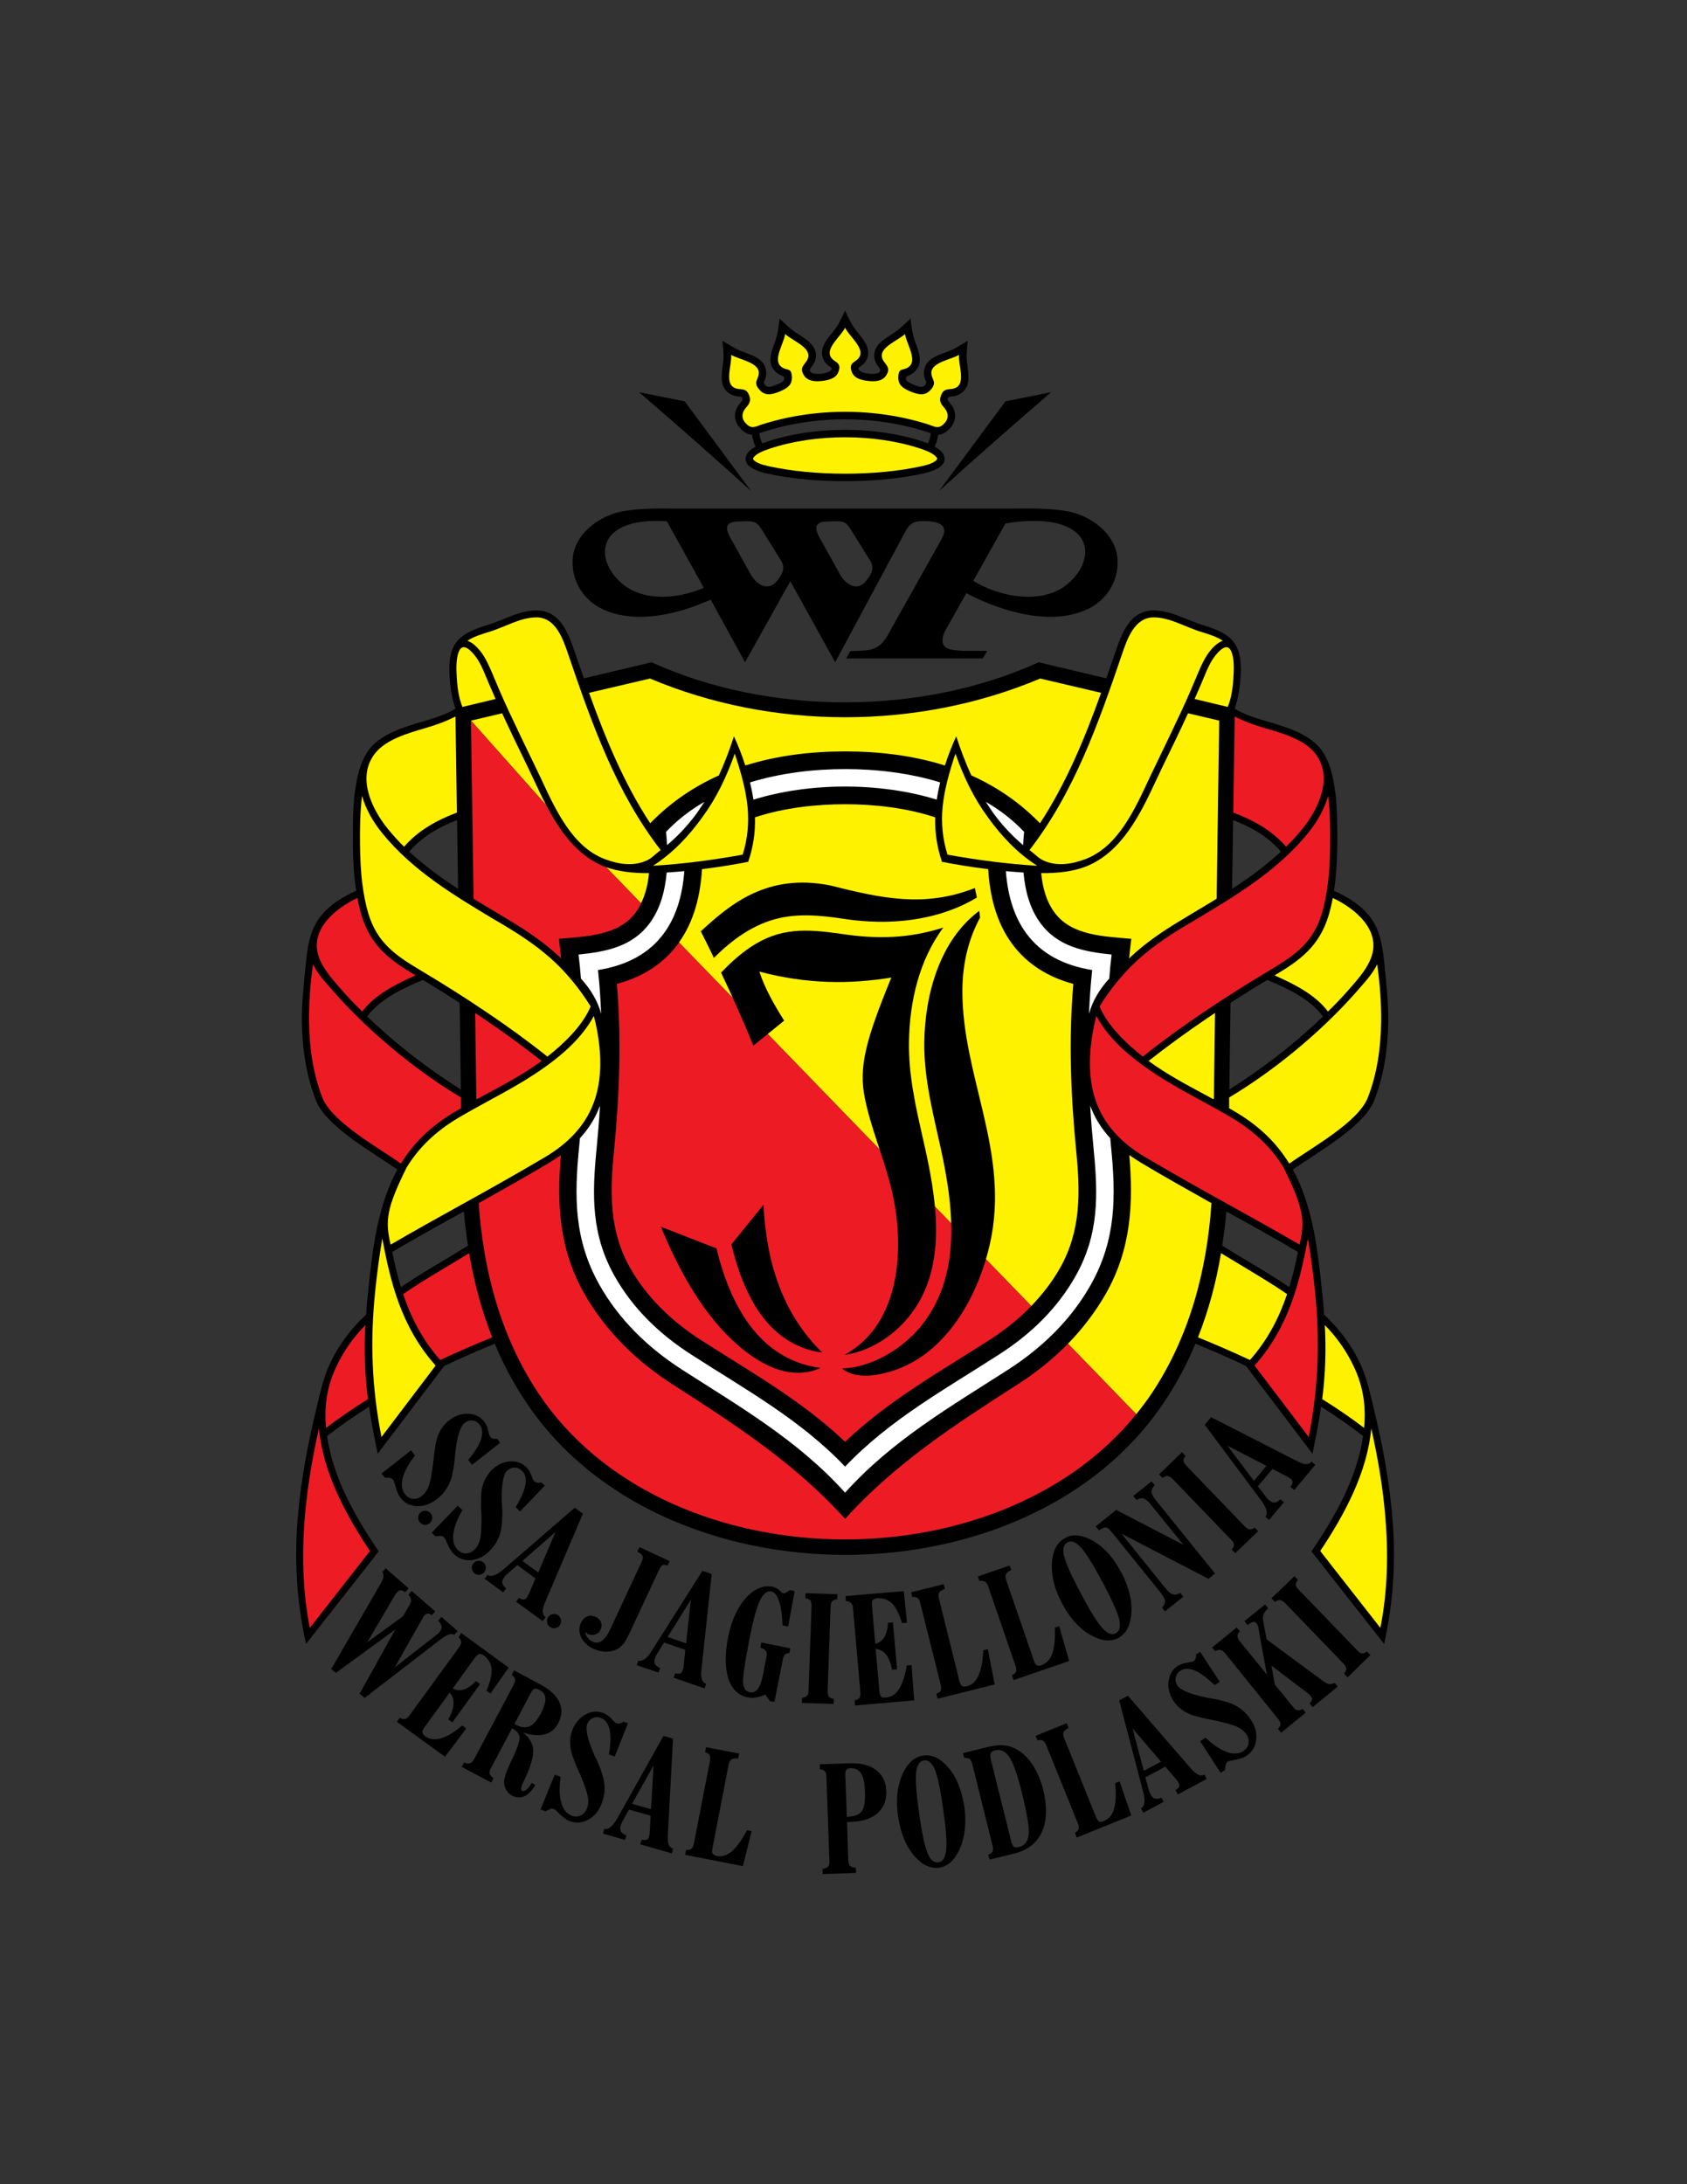 <?xml version="1.0" encoding="iso-8859-1"?>
<!-- Generator: Adobe Illustrator 24.0.1, SVG Export Plug-In . SVG Version: 6.00 Build 0)  -->
<svg version="1.1" id="Layer_1" xmlns="http://www.w3.org/2000/svg" xmlns:xlink="http://www.w3.org/1999/xlink" x="0px" y="0px"
	 viewBox="0 0 612 792" style="enable-background:new 0 0 612 792;" xml:space="preserve">
<rect x="0" y="0" width="612" height="792" fill="#333333" stroke="none"/>
<path d="M376.776,240.136l24.552,5.832c1.08-3.096,2.16-6.264,3.24-9.288c2.304-6.768,5.184-15.337,13.968-15.337
	c6.408,0,12.096,3.672,18.144,5.4c11.016,3.312,13.968,7.416,13.392,18.432c-0.216,3.888-0.864,8.064-2.16,11.736l0,0v0.072
	c3.672,2.16,7.488,3.384,11.52,4.536c7.056,2.088,14.976,4.392,19.512,9.864c3.816,4.68,5.328,12.528,5.904,20.16
	c0.36,5.472,0.288,10.872,0.288,15.048l0,0l0,0l0,0c-0.072,5.472-0.36,11.016-1.224,16.416c5.112,2.232,9.504,5.112,12.672,8.928
	c4.536,5.544,5.112,12.384,5.76,18.936c0.648,6.408,1.368,13.032,1.296,19.656c-0.144,9.72-1.584,19.368-5.04,28.368
	c-3.744,9.648-20.736,18.936-29.592,25.2c7.128,12.96,9,28.872,10.512,43.416c0.36,3.096,0.648,6.12,0.792,9.144
	c5.544,5.184,10.08,11.16,13.248,18.072c2.448,5.184,3.744,11.664,5.112,17.28c2.808,11.736,5.112,23.904,6.264,36.216
	c1.584,16.344,0.72,31.824-2.808,47.88l-26.352-33.552c8.568-12.672,16.488-26.496,18.72-41.832
	c-4.896-3.816-10.008-7.344-15.264-10.656c-0.792,5.76-1.944,11.376-3.096,17.064l-24.12-31.824
	c-6.048-2.88-12.168-5.544-18.36-8.064c-3.024,7.344-6.768,14.328-11.232,21.024c-49.248,74.088-182.52,74.016-231.696,0
	c-4.464-6.696-8.208-13.68-11.232-21.024c-6.192,2.52-12.312,5.184-18.36,8.064l-24.12,31.824
	c-1.152-5.688-2.304-11.304-3.096-17.064c-5.256,3.312-10.368,6.84-15.264,10.656c2.232,15.336,10.152,29.16,18.72,41.832
	l-26.352,33.552c-3.528-16.056-4.392-31.536-2.808-47.88c1.152-12.312,3.456-24.48,6.264-36.216
	c1.368-5.616,2.664-12.096,5.112-17.28c3.168-6.912,7.704-12.888,13.248-18.072c0.144-3.024,0.432-6.048,0.792-9.144
	c1.512-14.544,3.384-30.456,10.512-43.416c-8.856-6.264-25.848-15.552-29.592-25.2c-3.456-9-4.896-18.648-5.04-28.368
	c-0.072-6.624,0.648-13.248,1.296-19.656c0.648-6.552,1.224-13.392,5.76-18.936c3.168-3.816,7.56-6.696,12.672-8.928
	c-0.864-5.4-1.152-10.944-1.224-16.416l0,0l0,0l0,0c0-4.176-0.072-9.576,0.288-15.048c0.576-7.632,2.088-15.48,5.904-20.16
	c4.536-5.472,12.456-7.776,19.512-9.864c4.032-1.152,7.848-2.376,11.52-4.536v-0.072l0,0c-1.296-3.672-1.944-7.848-2.16-11.736
	c-0.576-11.016,2.376-15.12,13.392-18.432c6.048-1.728,11.736-5.4,18.144-5.4c8.784,0,11.664,8.568,13.968,15.337
	c1.08,3.024,2.16,6.192,3.24,9.288l24.552-5.832C278.784,259.504,334.368,259.504,376.776,240.136L376.776,240.136z
	 M447.336,297.376l-0.36,24.912c6.264-4.032,12.24-8.424,17.712-13.464C460.008,303.28,453.888,299.896,447.336,297.376
	L447.336,297.376z M446.4,363.616l-0.432,31.464c7.2-4.608,14.4-9.648,21.168-15.192c4.464-3.6,8.712-7.416,12.816-11.304
	c-4.68-6.408-13.104-10.296-20.232-13.248C455.256,358,450.792,360.808,446.4,363.616L446.4,363.616z M444.888,439.216
	c-0.36,4.176-0.864,8.352-1.512,12.456c3.096,1.944,6.12,3.744,9,5.472c5.328,3.168,10.512,6.264,15.336,9.576
	c1.296-4.248,2.304-8.568,3.168-12.744c-8.424-4.968-17.208-9.864-25.992-14.688C444.888,439.216,444.888,439.216,444.888,439.216
	L444.888,439.216z M169.776,451.672c-0.648-4.104-1.152-8.28-1.512-12.456c0,0,0,0,0,0.072c-8.784,4.824-17.568,9.72-25.992,14.688
	c0.864,4.176,1.872,8.496,3.168,12.744c4.824-3.312,10.008-6.408,15.336-9.576C163.656,455.416,166.68,453.616,169.776,451.672
	L169.776,451.672z M167.184,395.08l-0.432-31.464c-4.392-2.808-8.856-5.616-13.32-8.28c-7.128,2.952-15.552,6.84-20.232,13.248
	c4.104,3.888,8.352,7.704,12.816,11.304C152.784,385.432,159.984,390.472,167.184,395.08L167.184,395.08z M166.176,322.288
	l-0.36-24.912c-6.552,2.52-12.672,5.904-17.352,11.448C153.936,313.864,159.912,318.256,166.176,322.288z"/>
<path style="fill:#FFF200;" d="M254.664,315.16c-0.576,9.432-2.808,18.792-8.352,26.568l127.8,131.832
	c4.032-4.176,7.632-8.784,10.512-13.896c7.632-13.608,7.272-27.576,5.76-42.624c-1.944-20.016-2.736-40.104-1.008-60.264
	c-8.928-2.376-16.848-7.128-22.32-14.688c-5.688-7.776-7.992-17.352-8.568-26.928c-6.48-0.792-12.384-1.8-16.776-2.664
	c-1.944-5.832-2.592-11.088-2.448-16.128c-10.656-3.528-22.464-4.752-32.688-4.752c-10.224,0-22.032,1.224-32.688,4.752
	c0.144,5.04-0.504,10.368-2.448,16.128C267.048,313.36,261.144,314.368,254.664,315.16z"/>
<path style="fill:#FFFFFF;" d="M357.624,290.752c5.112,2.952,9.792,6.552,13.896,10.872c-0.144,1.584-0.288,3.168-0.36,4.824
	c-4.104-3.456-7.704-7.344-10.8-11.592C359.424,293.488,358.488,292.12,357.624,290.752z"/>
<path style="fill:#FFFFFF;" d="M218.088,367.648c-1.296-4.896-3.96-9.072-7.344-12.816c-0.216-2.952-0.504-5.832-0.864-8.712
	c9.936-1.008,19.584-2.808,25.92-11.52c3.816-5.256,5.472-11.664,6.048-18.216c2.088-0.144,4.248-0.288,6.408-0.504
	c-0.72,9.432-3.24,16.848-7.344,22.464c-5.472,7.488-13.608,11.736-23.976,13.392C217.512,357.064,217.872,362.392,218.088,367.648z
	"/>
<path style="fill:#FFFFFF;" d="M395.496,400.912c1.584,4.32,3.96,8.208,7.272,11.808c0.072,1.008,0.216,2.088,0.288,3.096
	c1.8,18.144,1.872,33.624-7.344,50.04c-7.128,12.672-17.64,22.824-29.808,30.672c-21.168,13.608-42.12,25.632-59.328,44.712
	c-17.208-19.08-38.16-31.104-59.328-44.712c-12.168-7.848-22.68-18-29.808-30.672c-9.216-16.416-9.144-31.896-7.344-50.04
	c0.072-1.008,0.216-2.088,0.288-3.096c3.312-3.6,5.688-7.488,7.272-11.808c-0.288,5.184-0.72,10.368-1.224,15.552
	c-1.656,16.776-2.016,31.104,6.552,46.296c6.624,11.736,16.344,21.096,27.72,28.368c19.512,12.6,39.6,23.544,55.872,40.68
	c16.272-17.136,36.36-28.08,55.872-40.68c11.376-7.272,21.096-16.632,27.72-28.368c8.568-15.192,8.208-29.52,6.552-46.296
	C396.216,411.28,395.784,406.096,395.496,400.912z"/>
<path style="fill:#FFFFFF;" d="M364.896,315.88c2.16,0.216,4.32,0.36,6.408,0.504c0.576,6.552,2.232,12.96,6.048,18.216
	c6.336,8.712,15.984,10.512,25.92,11.52c-0.36,2.88-0.648,5.76-0.864,8.712c-3.384,3.744-6.048,7.92-7.344,12.816
	c0.216-5.256,0.576-10.584,1.152-15.912c-10.368-1.656-18.504-5.904-23.976-13.392C368.136,332.728,365.616,325.312,364.896,315.88z
	"/>
<path style="fill:#FFFFFF;" d="M272.088,283.696c11.304-3.456,23.328-4.824,34.488-4.824c11.16,0,23.256,1.368,34.488,4.824
	c-0.504,2.088-0.936,4.176-1.224,6.264c-10.224-3.168-21.744-4.752-33.264-4.752c-11.52,0-23.04,1.584-33.264,4.752
	C273.024,287.944,272.592,285.784,272.088,283.696z"/>
<path style="fill:#FFFFFF;" d="M241.632,301.624c4.104-4.32,8.784-7.92,13.896-10.872c-0.864,1.368-1.8,2.736-2.736,4.104
	c-3.096,4.248-6.696,8.136-10.8,11.592C241.92,304.792,241.776,303.208,241.632,301.624z"/>
<path style="fill:#ED1C24;" d="M246.312,341.728c-0.072,0.144-0.144,0.216-0.216,0.36c-5.472,7.56-13.392,12.312-22.32,14.688
	c1.728,20.16,0.936,40.248-1.008,60.264c-1.512,15.048-1.872,29.016,5.76,42.624c6.12,10.8,15.192,19.44,25.56,26.136
	c18.072,11.592,36.864,22.104,52.488,37.008c15.624-14.904,34.416-25.416,52.488-37.008c5.472-3.528,10.584-7.56,15.048-12.24
	L246.312,341.728z"/>
<path d="M301.464,133.216c-0.936-0.648-2.016-1.368-2.736-2.88c-1.728-3.744,1.008-7.056,3.456-10.008
	c2.016-2.448,3.024-4.824,4.392-7.704c1.368,2.88,2.376,5.256,4.392,7.704c2.448,2.952,5.184,6.264,3.456,10.008
	c-0.72,1.512-1.8,2.232-2.736,2.88c-0.648,0.504,0.216,1.296,0.648,1.512c1.368,0.792,4.248,1.08,5.76,0.648
	c1.08-0.216,1.656-0.936,0.936-1.944c-0.792-1.008-1.656-2.088-1.872-3.96c-0.36-4.104,3.384-6.408,6.696-8.496
	c2.52-1.584,4.32-3.456,6.48-5.472c0.36,2.952,0.648,5.76,1.728,8.64c1.368,3.528,2.808,7.416,0,10.368
	c-1.08,1.152-2.088,1.584-2.952,1.872c-0.576,0.144-0.576,1.224-0.216,1.656c0.36,0.432,1.152,0.864,2.376,1.368
	c1.368,0.576,2.376,0.936,3.096,0.864c0.864-0.072,1.944-1.008,1.584-1.944c-0.432-1.008-0.936-2.088-0.72-3.816
	c0.432-4.104,4.608-5.616,8.28-6.912c2.808-1.008,4.968-2.448,7.56-4.032c-0.288,3.096-0.648,5.616-0.144,8.64
	c0.504,3.816,1.152,8.064-2.232,10.368c-1.512,1.008-2.736,1.152-3.888,1.224c-0.648,0.072-1.08,0.36-1.008,1.08
	c0,0.36,0.72,1.152,1.008,1.512c1.296,1.584,1.872,3.24,1.656,4.968c-0.144,1.656-1.008,3.24-2.52,4.608
	c-1.368,1.224-2.52,1.656-3.6,1.656c-0.072,0.648-0.216,1.224-0.36,1.8l0,0c-0.216,0.864-0.504,1.728-0.936,2.52
	c1.08,0.576,1.872,1.224,2.448,1.8c1.584,1.656,1.584,3.744-0.144,5.256c-1.224,1.08-3.384,2.016-6.624,2.736
	c-16.848,3.672-39.456,3.672-56.304,0c-3.24-0.72-5.4-1.656-6.624-2.736c-1.728-1.512-1.728-3.6-0.144-5.256
	c0.576-0.576,1.368-1.224,2.448-1.8c-0.432-0.792-0.72-1.656-0.936-2.52l0,0c-0.144-0.576-0.288-1.152-0.36-1.8
	c-1.08,0-2.232-0.432-3.6-1.656c-1.512-1.368-2.376-2.952-2.52-4.608c-0.216-1.728,0.36-3.384,1.656-4.968
	c0.288-0.36,1.008-1.152,1.008-1.512c0.072-0.72-0.36-1.008-1.008-1.08c-1.152-0.072-2.376-0.216-3.888-1.224
	c-3.384-2.304-2.736-6.552-2.232-10.368c0.504-3.024,0.144-5.544-0.144-8.64c2.592,1.584,4.752,3.024,7.56,4.032
	c3.672,1.296,7.848,2.808,8.28,6.912c0.216,1.728-0.288,2.808-0.72,3.816c-0.36,0.936,0.72,1.872,1.584,1.944
	c0.72,0.072,1.728-0.288,3.096-0.864c1.224-0.504,2.016-0.936,2.376-1.368c0.36-0.432,0.36-1.512-0.216-1.656
	c-0.864-0.288-1.872-0.72-2.952-1.872c-2.808-2.952-1.368-6.84,0-10.368c1.08-2.88,1.368-5.688,1.728-8.64
	c2.16,2.016,3.96,3.888,6.48,5.472c3.312,2.088,7.056,4.392,6.696,8.496c-0.216,1.872-1.08,2.952-1.872,3.96
	c-0.72,1.008-0.144,1.728,0.936,1.944c1.512,0.432,4.392,0.144,5.76-0.648C301.248,134.512,302.112,133.72,301.464,133.216
	L301.464,133.216z M337.68,157.12c-0.432-0.144-0.936-0.36-1.44-0.504c-18.864-6.12-40.464-6.12-59.328,0
	c-0.504,0.144-1.008,0.36-1.44,0.504c0.072,0.504,0.144,1.08,0.288,1.584l0,0c0.216,0.72,0.432,1.44,0.792,2.088
	c0.576-0.216,1.224-0.432,1.944-0.72c17.136-5.616,39.096-5.616,56.16,0c0.72,0.288,1.368,0.504,1.944,0.72
	c0.36-0.648,0.576-1.368,0.792-2.088l0,0C337.536,158.2,337.608,157.624,337.68,157.12z"/>
<path style="fill:#FFF200;" d="M278.928,169.072c16.488,3.6,38.808,3.6,55.296,0c2.736-0.576,4.464-1.296,5.328-2.088
	c0.576-0.504,0.576-0.792,0-1.368c-0.864-1.008-2.808-2.016-5.688-2.952c-16.56-5.472-38.016-5.472-54.576,0
	c-2.88,0.936-4.824,1.944-5.688,2.952c-0.504,0.576-0.576,0.864,0,1.368C274.464,167.776,276.192,168.496,278.928,169.072z"/>
<path d="M231.84,142.216c13.536,11.664,27.072,23.544,40.608,35.784L248.4,145.528L231.84,142.216z"/>
<path d="M381.312,142.216C367.776,153.88,354.24,165.76,340.704,178l24.048-32.472L381.312,142.216z"/>
<path style="fill:#FFF200;" d="M304.2,134.728c-0.792,2.232-2.88,3.024-5.832,3.384c-2.808,0.36-5.472,0.072-6.768-2.088
	c-2.088-3.384,1.368-4.032,1.656-6.84c0.36-3.456-6.048-5.832-8.424-8.064c-0.432,3.24-4.248,8.928-1.8,11.52
	c2.232,2.304,4.248,0,4.248,4.464c-0.072,2.232-1.152,3.456-4.32,4.824c-3.456,1.44-5.616,1.512-7.488-0.648
	c-2.592-2.952,0.072-3.744-0.216-6.48c-0.432-3.456-7.2-4.464-10.008-6.12c0.288,3.312-2.232,9.648,0.72,11.664
	c2.304,1.584,4.68-0.432,5.904,3.312c0.288,0.792,0.36,1.656-0.072,2.52c-0.288,0.72-0.864,1.224-1.368,1.872
	c-1.584,2.016-1.44,4.104,0.576,5.904c1.872,1.656,3.096,0.72,5.04,0.072c19.296-6.264,41.76-6.264,61.056,0
	c1.944,0.648,3.168,1.584,5.04-0.072c2.016-1.8,2.16-3.888,0.576-5.904c-0.504-0.648-1.08-1.152-1.368-1.872
	c-0.432-0.864-0.36-1.728-0.072-2.52c1.224-3.744,3.6-1.728,5.904-3.312c2.952-2.016,0.432-8.352,0.72-11.664
	c-2.808,1.656-9.576,2.664-10.008,6.12c-0.288,2.736,2.376,3.528-0.216,6.48c-1.872,2.16-4.032,2.088-7.488,0.648
	c-3.168-1.368-4.248-2.592-4.32-4.824c0-4.464,2.016-2.16,4.248-4.464c2.448-2.592-1.368-8.28-1.8-11.52
	c-2.376,2.232-8.784,4.608-8.424,8.064c0.288,2.808,3.744,3.456,1.656,6.84c-1.296,2.16-3.96,2.448-6.768,2.088
	c-2.952-0.36-5.04-1.152-5.832-3.384c-1.296-3.672,1.872-3.168,2.952-5.544c1.512-3.24-3.96-7.416-5.328-10.368
	c-1.368,2.952-6.84,7.128-5.328,10.368C302.328,131.56,305.496,131.056,304.2,134.728z"/>
<path d="M120.168,605.176l17.928-30.96c0.576-1.008,0.936-1.872,1.008-2.448c0.072-0.648-0.072-1.152-0.432-1.728l1.224-1.368
	l8.352,7.272l-1.224,1.368c-0.648-0.432-1.152-0.648-1.656-0.648c-0.504,0-0.936,0.216-1.296,0.72
	c-0.216,0.216-0.432,0.432-0.576,0.72c-0.144,0.216-0.36,0.504-0.504,0.792l-9.792,16.632l13.032-9.504l2.304-3.96
	c0.432-0.72,0.648-1.44,0.576-2.016c-0.072-0.576-0.36-1.152-0.936-1.728l1.152-1.44l8.568,7.416l-1.224,1.368
	c-0.576-0.36-1.008-0.576-1.44-0.576c-0.432,0-0.864,0.216-1.224,0.648c-0.072,0.072-0.216,0.216-0.36,0.432
	c-0.144,0.216-0.36,0.648-0.648,1.152l-9.792,17.28l14.976-11.664c0.216-0.144,0.504-0.36,0.72-0.576
	c0.144-0.144,0.36-0.36,0.504-0.504c0.576-0.648,0.864-1.368,0.792-2.088c-0.072-0.648-0.504-1.368-1.224-2.088l1.152-1.368
	l5.904,5.112l-1.224,1.368c-0.576-0.288-1.224-0.36-1.944-0.144c-0.792,0.288-1.728,0.864-2.952,1.728l-27.648,21.312l-1.8-1.584
	l12.96-23.256l-21.6,15.768L120.168,605.176z"/>
<path d="M144,624.328l1.08-1.44c0.72,0.432,1.368,0.576,1.872,0.432c0.504-0.144,1.08-0.576,1.584-1.296l18-24.696
	c0.36-0.504,0.576-0.936,0.648-1.224c0.144-0.36,0.144-0.648,0.072-1.008c-0.072-0.216-0.144-0.504-0.288-0.72
	c-0.216-0.288-0.432-0.504-0.648-0.72l1.008-1.512l17.208,12.528l-6.624,9.432l-1.44-1.08c1.368-3.168,2.016-5.76,1.872-7.776
	c-0.144-2.016-1.08-3.6-2.736-4.896c-0.72-0.504-1.296-0.72-1.728-0.576c-0.432,0.072-1.08,0.576-1.8,1.584l-7.848,10.872
	c1.224,0.72,2.52,0.864,3.96,0.432c1.368-0.432,2.88-1.44,4.464-3.096l1.512,1.08l-10.08,13.896l-1.44-1.08
	c1.152-2.088,1.8-3.888,1.872-5.616c0.072-1.656-0.36-3.024-1.44-4.032l-9.072,12.456c-0.576,0.792-0.792,1.368-0.792,1.872
	c0.072,0.504,0.432,0.936,1.008,1.44c1.584,1.152,3.528,1.368,5.76,0.72c2.16-0.576,4.752-2.16,7.704-4.608l1.44,1.08L161.424,637
	L144,624.328z"/>
<path d="M195.912,610.72c3.528,1.872,5.904,4.032,6.984,6.48c1.152,2.448,1.008,4.968-0.36,7.632
	c-1.152,2.088-2.736,3.456-4.896,4.032c-2.16,0.576-4.752,0.36-7.848-0.648c2.016,1.728,3.168,3.528,3.528,5.4
	c0.36,1.944-0.144,4.536-1.368,7.848c-0.432,1.152-1.08,2.592-1.872,4.248c-1.08,2.088-1.296,3.312-0.648,3.672
	c0.432,0.216,0.936,0.072,1.512-0.432c0.648-0.504,1.296-1.296,1.944-2.448l1.296,0.72c-1.152,2.016-2.448,3.384-3.888,4.104
	c-1.512,0.648-2.952,0.576-4.536-0.216c-0.864-0.504-1.584-1.152-2.088-2.016c-0.504-0.864-0.792-1.8-0.792-2.88
	c-0.072-1.44,0.864-4.032,2.664-7.848c0.144-0.288,0.288-0.504,0.36-0.648c1.8-3.888,2.664-6.48,2.592-7.776
	c-0.144-1.296-1.08-2.376-2.736-3.24l-7.632,14.4c-0.504,0.864-0.648,1.512-0.504,2.088c0.144,0.504,0.648,1.008,1.44,1.584
	l-0.864,1.584l-10.728-5.688l0.864-1.584c0.936,0.36,1.656,0.432,2.16,0.288c0.576-0.216,1.08-0.72,1.512-1.512l14.328-26.928
	c0.432-0.864,0.576-1.584,0.504-2.088c-0.144-0.504-0.504-1.008-1.224-1.512l0.864-1.656L195.912,610.72L195.912,610.72z
	 M186.624,625.12l0.504,0.288c1.944,1.008,3.6,1.224,4.968,0.576c1.368-0.576,2.736-2.16,4.104-4.68
	c1.152-2.232,1.728-4.104,1.656-5.472c-0.072-1.368-0.792-2.376-2.232-3.096c-0.648-0.36-1.224-0.504-1.728-0.36
	c-0.432,0.144-0.864,0.648-1.296,1.44L186.624,625.12z"/>
<path d="M196.128,656.08l5.112-12.6l2.16,0.864c-0.576,3.744-0.504,6.84,0.216,9.288c0.648,2.448,1.872,3.96,3.672,4.68
	c1.152,0.504,2.304,0.504,3.312,0c1.08-0.432,1.8-1.296,2.304-2.52c0.504-1.224,0.648-2.52,0.36-4.104
	c-0.216-1.512-1.08-4.176-2.664-7.992c-0.288-0.504-0.648-1.296-1.08-2.304c-1.296-3.168-2.16-5.328-2.376-6.624
	c-0.288-1.368-0.36-2.736-0.288-3.96c0.072-1.296,0.36-2.52,0.864-3.672c1.008-2.52,2.664-4.392,4.824-5.544
	c2.232-1.152,4.392-1.224,6.552-0.36c0.864,0.36,1.728,1.008,2.664,1.944c0.936,1.008,1.584,1.584,1.872,1.656
	c0.36,0.144,0.792,0.216,1.224,0.072c0.432-0.072,0.864-0.288,1.296-0.648l1.656,0.648l-4.824,12.024l-2.088-0.792
	c0.648-3.744,0.72-6.696,0.288-8.928c-0.504-2.16-1.512-3.6-3.096-4.248c-1.008-0.432-2.016-0.432-2.952,0
	c-0.936,0.36-1.656,1.08-2.088,2.16c-0.72,1.872,0.072,5.616,2.52,11.16l0.288,0.648c0.072,0.216,0.216,0.432,0.432,0.792
	c1.152,2.52,2.016,4.824,2.592,6.984c0.36,1.584,0.504,3.168,0.432,4.752c-0.144,1.512-0.504,3.096-1.08,4.608
	c-1.08,2.736-2.736,4.68-4.968,5.832c-2.232,1.152-4.464,1.296-6.768,0.36c-1.152-0.432-2.232-1.296-3.384-2.376
	c-1.08-1.152-1.8-1.8-2.088-1.872c-0.432-0.144-0.792-0.216-1.224-0.144c-0.36,0.144-1.008,0.432-1.944,0.936L196.128,656.08z"/>
<path d="M218.736,664.864l0.432-1.656c0.792,0.144,1.512-0.072,2.304-0.72c0.792-0.576,1.584-1.656,2.448-3.096l16.776-29.952
	l3.456,1.008l-1.872,34.92c-0.072,1.584,0,2.736,0.288,3.456c0.36,0.792,0.864,1.296,1.656,1.512l-0.504,1.728l-11.448-3.312
	l0.504-1.656c0.792,0.144,1.368,0.144,1.8,0c0.432-0.144,0.72-0.576,0.864-1.08c0.072-0.288,0.144-0.576,0.216-0.936
	c0-0.36,0.072-0.72,0.072-1.08l0.288-5.616l-7.848-2.232l-2.376,4.32c-0.144,0.216-0.216,0.504-0.36,0.72
	c-0.072,0.288-0.144,0.504-0.288,0.792c-0.216,0.864-0.216,1.584,0.144,2.16c0.288,0.576,0.936,1.008,1.944,1.368l-0.504,1.656
	L218.736,664.864L218.736,664.864z M229.32,654.064l6.84,1.944l0.936-15.912L229.32,654.064z"/>
<path d="M248.544,672.568l0.36-1.8c0.864,0.072,1.512-0.072,1.872-0.36c0.432-0.36,0.72-0.936,0.936-1.872l5.832-29.952
	c0.144-0.936,0.144-1.656-0.144-2.16c-0.216-0.432-0.792-0.792-1.584-1.08l0.288-1.8l12.024,2.304l-0.36,1.8
	c-1.08-0.144-1.872,0-2.376,0.288c-0.504,0.36-0.864,0.936-1.08,1.944l-5.832,30.24c-0.216,0.936-0.216,1.584,0.072,2.016
	c0.216,0.36,0.72,0.648,1.512,0.864c1.872,0.36,3.672-0.216,5.472-1.728c1.8-1.584,3.6-4.104,5.472-7.632l1.656,0.36l-3.168,12.672
	L248.544,672.568z"/>
<path d="M307.224,658.744h0.648c2.376-0.144,3.96-0.792,4.824-2.088c0.864-1.296,1.224-3.672,1.08-7.2
	c-0.072-2.88-0.504-4.968-1.368-6.336c-0.864-1.368-2.16-2.016-3.816-1.944c-0.72,0-1.296,0.216-1.584,0.576
	c-0.216,0.36-0.36,1.008-0.36,2.016L307.224,658.744L307.224,658.744z M308.016,639.376c4.176-0.144,7.416,0.648,9.792,2.448
	c2.376,1.8,3.6,4.32,3.744,7.632c0.072,3.312-0.936,5.976-3.168,7.992c-2.232,1.944-5.4,3.024-9.504,3.168
	c-0.432,0-0.792,0.072-1.008,0.072c-0.216-0.072-0.432-0.072-0.576-0.072l0.432,13.968c0.072,0.936,0.288,1.656,0.648,2.016
	c0.432,0.36,1.08,0.576,2.088,0.648l0.072,1.872l-12.096,0.432l-0.072-1.872c0.936-0.144,1.656-0.432,2.016-0.864
	c0.36-0.36,0.576-1.08,0.504-2.016l-1.08-30.456c0-1.008-0.216-1.656-0.576-2.088c-0.36-0.36-0.936-0.648-1.8-0.72l-0.072-1.8
	L308.016,639.376z"/>
<path d="M335.232,638.296c-1.656,0.288-2.592,1.728-2.88,4.392c-0.288,2.736,0.072,7.704,1.08,14.904
	c1.008,7.056,2.016,11.808,3.024,14.328c1.008,2.448,2.304,3.6,3.96,3.384c1.584-0.216,2.52-1.656,2.808-4.392
	c0.36-2.664,0-7.56-1.008-14.544c-1.008-7.272-2.016-12.096-3.024-14.616C338.112,639.232,336.816,638.08,335.232,638.296
	L335.232,638.296z M349.848,655.216c0.504,3.528,0.432,6.912-0.072,9.936c-0.576,3.096-1.584,5.76-3.168,8.064
	c-0.72,1.08-1.584,2.016-2.664,2.736c-1.008,0.72-2.088,1.152-3.312,1.296c-1.152,0.144-2.304,0-3.456-0.36
	c-1.224-0.36-2.376-1.008-3.384-1.872c-2.16-1.8-3.888-4.104-5.256-6.912c-1.296-2.736-2.232-5.976-2.736-9.504
	c-0.504-3.6-0.504-6.984,0-10.008c0.576-3.024,1.584-5.76,3.168-8.064c0.72-1.08,1.656-2.016,2.664-2.664
	c1.008-0.72,2.16-1.152,3.312-1.296c1.152-0.144,2.376-0.072,3.528,0.288c1.224,0.36,2.304,1.008,3.312,1.872
	c2.16,1.8,3.888,4.032,5.256,6.84C348.336,648.376,349.272,651.544,349.848,655.216z"/>
<path d="M358.992,674.296l-0.504-1.8c0.864-0.288,1.368-0.648,1.584-1.152c0.288-0.432,0.288-1.152,0-2.088l-7.344-29.592
	c-0.216-0.936-0.576-1.584-1.008-1.872c-0.432-0.288-1.08-0.432-1.944-0.36l-0.432-1.728l8.352-2.088
	c2.448-0.576,4.392-0.864,5.904-0.792c1.512,0.072,3.024,0.432,4.392,1.08c2.448,1.152,4.536,3.024,6.336,5.616
	c1.8,2.592,3.168,5.688,4.104,9.36c1.512,6.192,1.368,11.304-0.432,15.336c-1.8,4.032-5.112,6.624-9.864,7.848L358.992,674.296
	L358.992,674.296z M366.768,667.384c0.288,1.224,0.648,2.016,1.008,2.232c0.432,0.288,1.008,0.36,1.8,0.144
	c2.16-0.504,3.312-2.016,3.6-4.464c0.288-2.52-0.576-7.632-2.52-15.48c-1.585-6.408-3.096-10.656-4.536-12.744
	c-1.368-2.088-3.096-2.88-5.184-2.376c-0.792,0.216-1.296,0.576-1.512,1.08c-0.216,0.504-0.216,1.296,0.072,2.448L366.768,667.384z"
	/>
<path d="M390.6,666.304l-0.648-1.728c0.72-0.432,1.224-0.864,1.368-1.368c0.144-0.504,0.072-1.152-0.288-2.016l-11.448-28.296
	c-0.36-0.936-0.72-1.512-1.224-1.728c-0.504-0.288-1.152-0.288-1.944-0.072l-0.72-1.656L387,624.832l0.648,1.728
	c-0.936,0.504-1.512,1.008-1.8,1.512c-0.216,0.576-0.216,1.296,0.216,2.232l11.52,28.512c0.36,0.864,0.72,1.44,1.152,1.656
	c0.432,0.216,1.008,0.144,1.728-0.144c1.8-0.72,3.024-2.16,3.672-4.392c0.648-2.304,0.792-5.4,0.432-9.36l1.584-0.648l4.248,12.384
	L390.6,666.304z"/>
<path d="M414.792,657.304l-0.864-1.584c0.72-0.36,1.08-1.08,1.224-2.016c0.144-1.008,0-2.304-0.432-3.96l-8.712-33.192l3.168-1.656
	l22.896,26.424c1.08,1.152,1.944,1.944,2.664,2.232c0.72,0.36,1.44,0.288,2.232-0.072l0.792,1.584l-10.512,5.616l-0.792-1.584
	c0.648-0.36,1.08-0.792,1.296-1.224c0.144-0.432,0.144-0.864-0.144-1.368c-0.144-0.288-0.288-0.504-0.504-0.792
	c-0.216-0.288-0.432-0.576-0.72-0.864l-3.672-4.248l-7.2,3.888l1.296,4.752c0.072,0.216,0.144,0.504,0.288,0.72
	c0.072,0.288,0.216,0.504,0.36,0.792c0.432,0.792,0.936,1.296,1.584,1.44c0.576,0.144,1.368,0.072,2.304-0.36l0.792,1.512
	L414.792,657.304L414.792,657.304z M414.936,642.112l6.264-3.312l-10.368-12.096L414.936,642.112z"/>
<path d="M442.8,642.832l-7.416-11.448l1.944-1.296c2.736,2.592,5.328,4.32,7.704,5.184c2.376,0.864,4.392,0.72,5.976-0.288
	c1.08-0.72,1.728-1.656,1.944-2.736c0.144-1.152-0.072-2.232-0.792-3.384c-0.72-1.08-1.728-1.944-3.096-2.592
	c-1.368-0.72-4.104-1.512-8.136-2.376c-0.576-0.144-1.44-0.288-2.52-0.504c-3.312-0.72-5.616-1.296-6.768-1.8
	c-1.296-0.576-2.448-1.296-3.456-2.088c-1.008-0.792-1.8-1.728-2.52-2.808c-1.44-2.304-2.088-4.68-1.728-7.128
	c0.36-2.448,1.44-4.32,3.384-5.544c0.792-0.504,1.872-0.864,3.24-1.08c1.296-0.216,2.088-0.432,2.376-0.576
	c0.36-0.216,0.648-0.576,0.792-0.936c0.144-0.432,0.216-0.936,0.144-1.512l1.512-0.936l7.128,10.872l-1.872,1.152
	c-2.736-2.592-5.112-4.392-7.2-5.256c-2.016-0.864-3.816-0.864-5.184,0.072c-0.936,0.576-1.512,1.44-1.728,2.376
	c-0.216,1.008,0,2.016,0.576,2.952c1.152,1.728,4.68,3.168,10.584,4.392l0.72,0.144c0.216,0,0.504,0.072,0.864,0.144
	c2.736,0.432,5.112,1.08,7.2,1.8c1.512,0.576,2.88,1.368,4.104,2.376c1.224,1.008,2.304,2.16,3.168,3.528
	c1.656,2.448,2.304,4.968,1.944,7.416c-0.288,2.52-1.512,4.392-3.528,5.76c-1.08,0.648-2.376,1.152-3.96,1.368
	c-1.512,0.288-2.448,0.504-2.736,0.648c-0.36,0.216-0.576,0.576-0.72,0.936c-0.144,0.432-0.288,1.08-0.36,2.16L442.8,642.832z"/>
<path d="M469.008,618.856c0.648,0.792,1.152,1.224,1.728,1.296c0.504,0.144,1.08-0.072,1.8-0.504l1.152,1.368l-8.928,7.272
	l-1.152-1.368c0.576-0.648,0.936-1.224,0.936-1.8c0-0.504-0.288-1.152-0.936-1.872l-19.152-23.76
	c-0.648-0.72-1.224-1.152-1.728-1.224c-0.504-0.144-1.152,0.072-1.872,0.504l-1.152-1.368l8.928-7.272l1.152,1.368
	c-0.576,0.648-0.864,1.224-0.864,1.728s0.288,1.152,0.864,1.944l9.792,12.024l-3.096-17.064c-0.072-0.288-0.144-0.576-0.288-0.864
	c-0.072-0.288-0.216-0.504-0.432-0.72c-0.288-0.36-0.648-0.504-1.152-0.432c-0.504,0.144-1.152,0.504-2.016,1.152l-1.152-1.44
	l7.488-6.048l1.152,1.44c-0.936,0.792-1.512,1.512-1.728,2.232c-0.288,0.648-0.288,1.656,0,2.952l1.152,6.048l20.088,14.832
	c1.152,0.864,1.944,1.296,2.592,1.368c0.576,0.072,1.224-0.072,2.016-0.432l1.08,1.368L476.208,619l-1.152-1.368
	c0.576-0.504,0.864-1.008,0.936-1.368c0-0.432-0.144-0.792-0.504-1.296c-0.072-0.144-0.216-0.288-0.432-0.504
	c-0.216-0.144-0.576-0.432-0.936-0.72l-12.888-9.792l1.224,6.84L469.008,618.856z"/>
<path d="M492.336,598.408c0.72,0.72,1.296,1.08,1.8,1.152c0.504,0,1.08-0.216,1.8-0.72l1.224,1.296l-8.28,8.064l-1.296-1.368
	c0.576-0.648,0.864-1.224,0.792-1.8c0-0.504-0.36-1.08-1.008-1.8l-21.168-21.96c-0.72-0.648-1.296-1.008-1.872-1.08
	c-0.504-0.072-1.08,0.144-1.8,0.648l-1.296-1.296l8.352-7.992l1.224,1.296c-0.504,0.648-0.792,1.296-0.72,1.8
	c0,0.504,0.36,1.152,1.08,1.8L492.336,598.408z"/>
<path d="M138.384,534.328l10.728-8.424l1.44,1.872c-2.304,2.952-3.816,5.688-4.464,8.136c-0.576,2.448-0.36,4.392,0.864,5.904
	c0.792,1.008,1.728,1.584,2.88,1.656c1.152,0.144,2.232-0.216,3.24-1.08c1.008-0.792,1.8-1.872,2.376-3.312
	c0.576-1.44,1.152-4.176,1.656-8.28c0.072-0.576,0.144-1.44,0.288-2.52c0.36-3.384,0.792-5.688,1.224-6.912
	c0.432-1.368,1.008-2.592,1.728-3.6c0.72-1.08,1.584-2.016,2.592-2.736c2.16-1.728,4.464-2.52,6.912-2.376
	c2.52,0.072,4.464,1.08,5.832,2.88c0.648,0.792,1.08,1.8,1.368,3.096c0.36,1.296,0.576,2.088,0.792,2.376
	c0.216,0.288,0.576,0.504,1.008,0.648c0.432,0.144,0.936,0.144,1.512,0.072l1.08,1.44l-10.224,7.992l-1.368-1.8
	c2.448-2.88,3.96-5.4,4.68-7.56c0.648-2.16,0.504-3.888-0.504-5.184c-0.72-0.864-1.584-1.44-2.592-1.512
	c-1.008-0.144-1.944,0.144-2.88,0.864c-1.584,1.224-2.736,4.896-3.384,10.872l-0.072,0.792c-0.072,0.144-0.072,0.432-0.072,0.864
	c-0.288,2.736-0.648,5.184-1.224,7.272c-0.432,1.584-1.152,3.024-2.016,4.32c-0.864,1.368-1.944,2.448-3.24,3.456
	c-2.304,1.8-4.68,2.664-7.2,2.592c-2.52-0.072-4.536-1.08-6.048-3.024c-0.72-1.008-1.296-2.232-1.728-3.816
	c-0.36-1.512-0.72-2.376-0.864-2.664c-0.288-0.288-0.576-0.504-1.008-0.648c-0.432-0.144-1.08-0.216-2.16-0.216L138.384,534.328z"/>
<path d="M156.6,555.784l9.432-9.792l1.728,1.584c-1.944,3.312-3.024,6.192-3.312,8.712c-0.288,2.52,0.288,4.392,1.656,5.76
	c0.936,0.864,1.944,1.296,3.096,1.224c1.152-0.072,2.16-0.576,3.096-1.512c0.864-0.936,1.512-2.16,1.872-3.6
	c0.36-1.512,0.504-4.32,0.504-8.496c-0.072-0.576-0.072-1.44-0.144-2.52c-0.072-3.384,0-5.76,0.216-6.984
	c0.288-1.44,0.72-2.664,1.296-3.817c0.576-1.152,1.296-2.16,2.16-3.096c1.872-1.944,4.104-3.096,6.552-3.312
	c2.448-0.216,4.536,0.432,6.192,2.088c0.648,0.648,1.296,1.584,1.8,2.88c0.432,1.224,0.792,1.944,1.08,2.16
	c0.288,0.288,0.648,0.504,1.08,0.576c0.432,0.072,0.936,0,1.44-0.144l1.296,1.224l-9,9.36l-1.584-1.584
	c2.016-3.168,3.168-5.904,3.528-8.136c0.432-2.232,0-3.888-1.224-5.04c-0.792-0.792-1.728-1.224-2.736-1.152
	c-1.008,0-1.944,0.432-2.736,1.224c-1.368,1.44-2.016,5.256-1.872,11.304l0.072,0.72c0,0.144,0,0.504,0.072,0.864
	c0.144,2.808,0.072,5.256-0.216,7.416c-0.216,1.656-0.648,3.169-1.368,4.536c-0.648,1.44-1.584,2.736-2.736,3.888
	c-2.016,2.16-4.32,3.312-6.768,3.6c-2.52,0.216-4.608-0.504-6.408-2.232c-0.864-0.864-1.656-2.016-2.232-3.456
	c-0.648-1.512-1.008-2.304-1.296-2.52c-0.288-0.288-0.648-0.504-1.008-0.576c-0.432,0-1.152,0-2.16,0.144L156.6,555.784z"/>
<path d="M175.824,572.488l1.008-1.44c0.648,0.432,1.44,0.504,2.376,0.216c0.936-0.36,2.088-1.08,3.384-2.16l25.92-22.392l2.952,2.16
	l-13.752,32.184c-0.576,1.44-0.864,2.52-0.864,3.384c0.072,0.792,0.432,1.44,1.08,1.944l-1.08,1.44l-9.648-7.056l1.08-1.368
	c0.648,0.432,1.224,0.648,1.656,0.576c0.432,0,0.864-0.216,1.224-0.72c0.144-0.216,0.288-0.504,0.432-0.792
	c0.216-0.288,0.36-0.648,0.504-1.008l2.16-5.112l-6.552-4.824l-3.744,3.24c-0.216,0.216-0.36,0.36-0.576,0.576
	c-0.216,0.216-0.36,0.432-0.504,0.648c-0.576,0.792-0.792,1.44-0.648,2.088c0.144,0.576,0.576,1.224,1.368,1.872l-1.08,1.44
	L175.824,572.488L175.824,572.488z M189.504,566.008l5.76,4.176l6.264-14.688L189.504,566.008z"/>
<path d="M232.776,566.296c0.432-0.864,0.576-1.584,0.288-2.16c-0.216-0.504-0.864-1.008-1.872-1.512l0.792-1.656l10.944,5.112
	l-0.792,1.656c-0.72-0.36-1.296-0.432-1.728-0.216c-0.432,0.216-0.864,0.792-1.296,1.656L228.456,592
	c-0.792,1.728-1.512,3.024-2.16,3.888c-0.72,0.864-1.44,1.512-2.232,2.016c-1.224,0.648-2.592,1.008-4.176,1.008
	s-3.096-0.36-4.68-1.08c-2.088-1.008-3.528-2.376-4.392-4.176c-0.792-1.728-0.864-3.456-0.072-5.184
	c0.576-1.152,1.296-2.016,2.304-2.376c0.936-0.36,1.944-0.288,3.096,0.216c0.936,0.432,1.584,1.08,1.872,1.944
	c0.36,0.864,0.288,1.728-0.144,2.664c-0.36,0.864-1.008,1.44-1.944,1.728c-0.864,0.288-1.728,0.288-2.664-0.144
	c-0.144-0.072-0.36-0.216-0.576-0.504c-0.072-0.072-0.144-0.072-0.144-0.072L212.328,592c0.144,0.648,0.432,1.296,0.864,1.872
	c0.432,0.576,1.008,1.008,1.728,1.368c1.224,0.576,2.448,0.504,3.456-0.288c1.08-0.72,2.16-2.304,3.24-4.68L232.776,566.296z"/>
<path d="M230.976,603.808l0.576-1.656c0.72,0.216,1.512,0,2.376-0.576c0.792-0.576,1.656-1.584,2.52-3.024l18.36-28.944l3.384,1.152
	l-3.744,34.776c-0.144,1.584-0.072,2.736,0.216,3.456c0.216,0.792,0.792,1.296,1.512,1.584l-0.576,1.656l-11.232-3.888l0.576-1.656
	c0.72,0.288,1.296,0.288,1.728,0.144c0.432-0.144,0.792-0.504,0.936-1.08c0.144-0.216,0.216-0.504,0.288-0.864
	c0.072-0.36,0.072-0.72,0.144-1.08l0.576-5.544l-7.704-2.664l-2.592,4.176c-0.144,0.216-0.288,0.432-0.432,0.72
	c-0.072,0.216-0.216,0.504-0.288,0.792c-0.288,0.864-0.288,1.584,0,2.088c0.288,0.576,0.936,1.08,1.872,1.44l-0.576,1.656
	L230.976,603.808L230.976,603.808z M242.208,593.584l6.696,2.304l1.728-15.84L242.208,593.584z"/>
<path d="M279.288,616.84l-1.656-2.448c-1.08,0.576-2.088,0.936-3.168,1.08c-1.008,0.216-2.088,0.216-3.168,0
	c-3.384-0.648-5.76-2.88-7.056-6.768c-1.224-3.816-1.296-8.784-0.144-14.832c1.224-6.048,3.312-10.872,6.408-14.328
	c3.096-3.456,6.336-4.824,9.792-4.176c0.576,0.144,1.152,0.36,1.728,0.72c0.504,0.36,1.08,0.864,1.656,1.512l0.936,0.144
	l1.944-1.152l1.728,0.36l-2.376,12.816l-2.016-0.36c-0.144-3.888-0.576-6.84-1.296-8.856c-0.648-2.088-1.584-3.24-2.808-3.456
	c-1.584-0.288-2.952,0.792-4.176,3.384c-1.152,2.592-2.448,7.128-3.672,13.608l-0.216,1.08c-1.584,8.064-2.304,13.032-2.16,15.048
	c0.216,2.016,1.008,3.096,2.376,3.384c1.224,0.216,2.232-0.144,2.952-1.152c0.792-1.08,1.44-2.736,1.872-5.04l1.296-6.696
	c0.216-0.936,0.144-1.656-0.216-2.088c-0.288-0.504-1.008-0.864-2.016-1.224l0.36-1.8l10.512,2.088l-0.36,1.728
	c-0.72,0-1.224,0.216-1.584,0.504c-0.36,0.36-0.648,1.008-0.792,1.944l-3.024,15.264L279.288,616.84z"/>
<path d="M300.24,613.168c0,1.008,0.144,1.656,0.432,2.016c0.36,0.432,0.936,0.72,1.8,0.864l-0.072,1.8l-11.52-0.36l0.072-1.872
	c0.864-0.072,1.44-0.288,1.8-0.72c0.36-0.36,0.576-1.008,0.576-1.944l1.08-30.528c0-0.936-0.144-1.656-0.432-2.088
	c-0.36-0.432-0.936-0.72-1.8-0.792l0.072-1.872l11.52,0.432l-0.072,1.8c-0.864,0.072-1.44,0.36-1.8,0.72
	c-0.36,0.36-0.504,1.08-0.576,2.016L300.24,613.168z"/>
<path d="M310.176,618.424l-0.144-1.872c0.864-0.144,1.44-0.504,1.728-0.864c0.288-0.432,0.432-1.152,0.36-2.088l-2.664-30.384
	c-0.072-0.648-0.144-1.08-0.288-1.368c-0.144-0.288-0.36-0.576-0.648-0.792c-0.144-0.144-0.432-0.288-0.72-0.36
	c-0.216-0.072-0.576-0.144-0.936-0.144l-0.144-1.8l21.168-1.8l1.152,11.448l-1.8,0.144c-1.008-3.312-2.232-5.688-3.6-7.128
	c-1.44-1.368-3.24-2.016-5.328-1.872c-0.864,0.072-1.44,0.288-1.728,0.648c-0.288,0.36-0.36,1.152-0.216,2.376l1.152,13.464
	c1.368-0.288,2.52-1.08,3.24-2.304c0.792-1.296,1.296-3.024,1.368-5.328l1.8-0.144l1.512,17.064l-1.8,0.144
	c-0.432-2.304-1.152-4.104-2.16-5.472c-1.08-1.296-2.304-2.016-3.816-2.088l1.368,15.408c0.072,0.936,0.288,1.512,0.648,1.872
	c0.288,0.36,0.864,0.432,1.656,0.36c1.944-0.144,3.6-1.152,4.824-3.096c1.224-1.944,2.16-4.824,2.808-8.568l1.728-0.144
	l0.936,12.816L310.176,618.424z"/>
<path d="M340.128,615.976l-0.432-1.8c0.792-0.288,1.368-0.72,1.584-1.152c0.216-0.504,0.216-1.152,0-2.088l-7.416-29.592
	c-0.216-0.936-0.504-1.584-0.936-1.872c-0.432-0.36-1.08-0.432-1.944-0.36l-0.504-1.728l11.88-2.952l0.432,1.728
	c-1.08,0.36-1.728,0.792-2.088,1.296c-0.288,0.504-0.36,1.224-0.072,2.232l7.416,29.88c0.216,0.864,0.576,1.44,0.936,1.728
	c0.432,0.288,1.008,0.36,1.728,0.144c1.872-0.432,3.312-1.728,4.248-3.888c1.008-2.16,1.584-5.184,1.728-9.144l1.656-0.432
	l2.52,12.816L340.128,615.976z"/>
<path d="M367.704,609.208l-0.576-1.728c0.72-0.36,1.224-0.792,1.44-1.296c0.216-0.504,0.144-1.152-0.144-2.088l-9.936-28.872
	c-0.36-0.864-0.72-1.512-1.152-1.728c-0.504-0.288-1.152-0.36-2.016-0.216l-0.576-1.656l11.52-3.96l0.576,1.656
	c-1.008,0.504-1.656,0.936-1.872,1.44c-0.288,0.576-0.288,1.296,0.072,2.232l10.008,29.088c0.288,0.936,0.648,1.512,1.08,1.728
	c0.432,0.216,1.008,0.216,1.728,0c1.8-0.648,3.096-2.088,3.888-4.248c0.792-2.232,1.08-5.328,0.936-9.36l1.584-0.504l3.6,12.6
	L367.704,609.208z"/>
<path d="M387.288,559.24c-1.512,0.792-1.872,2.448-1.224,5.112c0.648,2.592,2.664,7.128,6.12,13.608
	c3.312,6.264,5.904,10.368,7.704,12.384c1.8,2.016,3.456,2.664,4.896,1.872c1.44-0.792,1.8-2.448,1.224-5.112
	c-0.648-2.592-2.664-7.056-5.976-13.32c-3.456-6.408-6.048-10.656-7.92-12.672C390.312,559.096,388.656,558.52,387.288,559.24
	L387.288,559.24z M406.728,570.112c1.728,3.168,2.808,6.336,3.384,9.36c0.576,3.096,0.504,5.976-0.216,8.64
	c-0.288,1.296-0.792,2.448-1.512,3.456c-0.792,1.008-1.656,1.8-2.664,2.376c-1.08,0.576-2.232,0.864-3.456,0.864
	c-1.224,0.072-2.52-0.144-3.816-0.648c-2.592-0.936-5.04-2.52-7.272-4.68c-2.16-2.088-4.176-4.824-5.832-7.992
	c-1.728-3.168-2.88-6.336-3.384-9.36c-0.576-3.096-0.504-5.976,0.144-8.64c0.36-1.296,0.864-2.52,1.584-3.456
	c0.792-1.008,1.656-1.8,2.736-2.376c1.008-0.576,2.16-0.864,3.384-0.936c1.296,0,2.52,0.216,3.744,0.648
	c2.664,0.936,5.04,2.52,7.272,4.608C403.056,564.136,405,566.872,406.728,570.112z"/>
<path d="M406.872,556.144l15.84,19.656c1.08,1.368,2.016,2.16,2.808,2.304c0.792,0.288,1.656,0.072,2.664-0.504l1.08,1.368
	l-6.624,5.328l-1.08-1.368c0.792-0.864,1.152-1.656,1.08-2.448c-0.072-0.72-0.648-1.8-1.8-3.24l-18-22.248
	c-0.576-0.72-1.224-1.152-1.728-1.152c-0.576,0-1.368,0.36-2.448,1.08l-1.152-1.44l7.416-5.976l24.408,12.672L417.6,545.704
	c-1.08-1.368-2.016-2.16-2.736-2.376c-0.72-0.216-1.584,0-2.592,0.576l-1.152-1.44l6.624-5.328l1.152,1.368
	c-0.792,0.936-1.224,1.728-1.152,2.52c0.072,0.792,0.648,1.8,1.728,3.168l21.312,26.352l-2.376,1.944L406.872,556.144z"/>
<path d="M451.584,553.48c0.72,0.648,1.296,1.08,1.8,1.08c0.504,0.072,1.08-0.144,1.8-0.648l1.224,1.296l-8.28,7.992l-1.296-1.296
	c0.576-0.72,0.864-1.296,0.792-1.8c0-0.576-0.36-1.152-1.008-1.8l-21.168-21.961c-0.72-0.72-1.296-1.079-1.872-1.152
	c-0.504-0.072-1.08,0.144-1.8,0.72l-1.296-1.296l8.352-8.064l1.224,1.368c-0.504,0.648-0.792,1.224-0.72,1.728
	c0,0.576,0.36,1.152,1.08,1.872L451.584,553.48z"/>
<path d="M460.44,551.104l-1.368-1.152c0.504-0.576,0.576-1.368,0.36-2.376c-0.288-0.936-0.864-2.088-1.872-3.456l-20.52-27.504
	l2.304-2.736l31.176,15.912c1.368,0.72,2.448,1.08,3.24,1.08c0.792,0.072,1.512-0.216,2.088-0.864l1.296,1.152l-7.632,9.144
	l-1.368-1.152c0.504-0.648,0.72-1.152,0.792-1.584c0-0.504-0.216-0.936-0.648-1.296c-0.216-0.144-0.504-0.36-0.792-0.504
	c-0.288-0.216-0.576-0.432-0.936-0.576l-4.968-2.52l-5.256,6.264l2.952,3.888c0.144,0.216,0.36,0.432,0.504,0.648
	c0.216,0.216,0.432,0.36,0.648,0.576c0.72,0.576,1.368,0.864,2.016,0.792c0.648-0.072,1.296-0.504,2.016-1.224l1.296,1.08
	L460.44,551.104L460.44,551.104z M454.896,536.992l4.536-5.472l-14.112-7.272L454.896,536.992z"/>
<path d="M154.224,547.792c1.44,0,2.592,1.152,2.592,2.52c0,1.44-1.152,2.592-2.592,2.592c-1.368,0-2.52-1.152-2.52-2.592
	C151.704,548.944,152.856,547.792,154.224,547.792z"/>
<path d="M173.736,565.936c1.368,0,2.52,1.152,2.52,2.52c0,1.44-1.152,2.592-2.52,2.592c-1.44,0-2.592-1.152-2.592-2.592
	C171.144,567.088,172.296,565.936,173.736,565.936z"/>
<path d="M201.024,585.232c1.368,0,2.52,1.152,2.52,2.592c0,1.44-1.152,2.592-2.52,2.592c-1.44,0-2.592-1.152-2.592-2.592
	C198.432,586.384,199.584,585.232,201.024,585.232z"/>
<path d="M243.936,184.408c-5.832-0.072-12.528-0.072-18.504,1.08c-8.856,1.8-17.64,8.855-17.712,18.072
	c-0.144,7.848,4.464,14.328,10.944,17.352c10.368,4.824,23.04,2.52,32.904-0.936c2.088-0.792,4.176-1.656,6.264-2.52l12.456,22.68
	l16.416-29.376l16.272,29.376l25.416-47.304c1.512-2.808,2.88-3.888,6.336-3.888c4.104,0,10.224,0.504,6.84,6.552l-19.512,34.776
	c-3.528,6.264-7.2,5.472-13.608,5.832l-1.44,2.664h49.536l1.584-2.736c-3.816-0.144-10.08,0.36-13.68-0.648
	c-2.16-0.648-3.528-2.448-1.656-6.48l7.776-13.824c9.144,4.896,28.944,12.816,43.92,5.832c6.48-3.024,11.088-9.504,10.944-17.352
	c-0.072-9.216-8.856-16.272-17.712-18.072c-6.984-1.368-14.976-1.08-21.384-1.08H243.936L243.936,184.408z M353.088,210.616
	l11.664-20.808c6.84-1.224,15.12-1.368,20.376,0.432c12.096,4.032,10.008,14.976,2.16,21.528
	C378.072,219.472,362.376,216.448,353.088,210.616L353.088,210.616z M241.92,189.016l13.392,24.12
	c-9.216,4.032-21.672,5.112-29.448-1.368c-7.848-6.552-9.936-17.496,2.16-21.528C231.696,189.016,236.808,188.656,241.92,189.016
	L241.92,189.016z M271.872,207.448l-6.336-11.376c-2.448-4.104-2.952-6.84,2.16-6.984l3.312-0.072c2.448,0,3.672,0.36,5.112,2.664
	l7.488,12.024c1.296,2.736,0,4.536-1.44,6.552C278.712,215.08,273.96,211.768,271.872,207.448L271.872,207.448z M304.272,207.448
	l-6.336-11.376c-2.448-4.104-2.952-6.84,2.16-6.984l3.312-0.072c2.448,0,3.6,0.36,5.04,2.664l7.488,12.024
	c1.296,2.736,0,4.536-1.44,6.552C311.04,215.08,306.36,211.768,304.272,207.448z"/>
<path style="fill:#FFF200;" d="M466.92,469.24c-2.808,8.352-6.912,16.488-13.464,23.904c-6.192-2.88-12.456-5.616-18.864-8.208
	c3.888-9.864,6.624-20.088,8.352-30.528c2.736,1.656,5.472,3.312,8.136,4.896C456.552,462.616,461.88,465.784,466.92,469.24z"/>
<path style="fill:#FFF200;" d="M499.608,349.648c0.936,6.768,1.512,13.824,1.44,20.808c-0.144,9.432-1.44,18.864-4.824,27.504
	c-3.456,8.928-20.232,18.072-28.512,23.976c-4.536-7.416-10.728-13.464-19.224-18.576c-0.864-0.504-1.728-1.008-2.592-1.512v-3.888
	c7.848-4.68,15.552-10.152,22.824-16.056c8.496-6.912,16.488-14.472,23.328-22.248C494.712,356.56,497.808,353.392,499.608,349.648z
	"/>
<path style="fill:#FFF200;" d="M433.368,253.456c0.864-2.016,1.8-4.104,2.664-6.12c0.144-0.432,0.36-0.864,0.504-1.224l0,0
	c1.296-3.168,2.592-6.336,4.608-8.712c1.44-1.728,4.104-4.392,5.472-1.296c0.792,1.656,1.152,4.536,0.864,8.928
	c-0.144,3.384-0.648,7.92-2.088,11.304L433.368,253.456z"/>
<path style="fill:#ED1C24;" d="M466.56,307.024c-5.184-5.976-11.952-9.648-19.152-12.384l0.504-34.848
	c3.456,1.8,6.912,3.024,10.8,4.176c6.696,1.944,14.256,4.176,18.216,9c6.984,8.568,1.512,20.232-4.464,27.576
	C470.592,302.848,468.648,305.008,466.56,307.024z"/>
<path style="fill:#FFF200;" d="M497.448,517.912c2.232,9.936,4.032,20.16,4.968,30.528c1.296,13.896,1.08,28.008-1.656,41.832
	l-21.816-27.864C487.728,549.232,496.008,533.968,497.448,517.912z"/>
<path style="fill:#FFF200;" d="M479.664,507.328c1.152-8.928,1.44-17.856,0.936-26.856c4.392,4.464,7.992,9.576,10.656,15.336
	c3.384,7.128,4.32,14.544,3.6,21.96C489.96,514.024,484.848,510.568,479.664,507.328z"/>
<path style="fill:#ED1C24;" d="M474.48,449.08c1.008,6.048,1.872,12.384,2.52,18.72c1.944,18.36,1.296,35.28-2.232,53.28
	l-19.656-25.92C467.712,481.048,471.528,464.632,474.48,449.08z"/>
<path style="fill:#FFF200;" d="M376.272,313.936c-10.944-0.648-21.744-2.088-32.544-4.032c-1.8-5.76-2.304-11.448-1.8-17.064
	c0.648-6.624,2.52-13.104,4.68-19.584c2.952,8.424,6.696,16.2,11.736,23.04C363.096,302.92,368.928,309.256,376.272,313.936z"/>
<path style="fill:#FFF200;" d="M373.464,308.248c16.2-20.88,25.056-46.08,33.48-70.776c2.016-5.976,4.68-13.608,11.592-13.608
	c5.976,0,11.736,3.672,17.424,5.328c2.52,0.792,5.472,1.656,7.632,3.168c-1.728,0.576-3.24,2.016-4.392,3.384
	c-2.232,2.664-3.6,6.048-5.04,9.36l0,0c-0.144,0.432-0.288,0.792-0.504,1.224c-2.16,5.184-4.464,10.368-6.912,15.408
	c-3.168,6.84-6.552,13.608-9.792,20.448c-5.328,11.448-11.376,24.768-23.112,29.304c-5.544,2.088-10.512,2.592-15.048,0.648
	C376.848,311.344,375.624,309.832,373.464,308.248z"/>
<path style="fill:#ED1C24;" d="M471.456,451.312c-8.352-4.824-16.776-9.576-25.272-14.256c-10.44-5.76-20.808-11.592-31.032-17.64
	c-16.128-9.72-21.168-22.896-19.44-40.032c0.36-3.528,1.008-7.2,2.016-11.016c7.416,13.968,24.984,23.688,37.944,30.672
	c3.816,2.088,7.632,4.176,11.52,6.48c8.136,4.896,14.112,10.728,18.432,17.784C472.968,438.136,473.472,442.6,471.456,451.312z"/>
<path style="fill:#ED1C24;" d="M481.824,288.592c0.72,5.976,0.792,12.024,0.72,18l0,0c-0.072,4.896-0.288,9.432-0.792,13.536
	c-0.504,4.032-1.224,7.776-2.232,11.16l0,0c-3.24,10.584-9.792,15.12-18.864,20.52c-8.208,4.896-16.344,10.008-24.192,15.336
	c-7.488,5.04-14.832,10.368-21.888,15.984c-5.904-4.608-12.888-11.304-15.696-18.216c4.176-6.624,8.424-11.736,13.248-16.272
	c4.968-4.608,10.584-8.568,17.28-12.6c2.16-1.296,3.24-1.944,4.392-2.592c14.76-8.856,29.592-17.712,40.68-31.32
	C477.72,298.168,480.456,293.416,481.824,288.592z"/>
<path style="fill:#FFF200;" d="M481.752,366.784c-4.68-6.192-12.384-10.008-19.368-13.104c9.504-5.616,16.2-10.656,19.584-21.672
	l0,0c0.576-2.016,1.152-4.176,1.512-6.408c8.136,3.816,17.712,11.736,13.896,21.744c-1.368,3.672-4.176,7.056-7.272,10.584
	C487.512,360.952,484.704,363.904,481.752,366.784z"/>
<path style="fill:#ED1C24;" d="M146.232,469.24c2.808,8.352,6.912,16.488,13.464,23.904c6.192-2.88,12.456-5.616,18.864-8.208
	c-3.888-9.864-6.624-20.088-8.352-30.528c-2.736,1.656-5.472,3.312-8.136,4.896C156.6,462.616,151.272,465.784,146.232,469.24z"/>
<path style="fill:#ED1C24;" d="M113.544,349.648c-0.936,6.768-1.512,13.824-1.44,20.808c0.144,9.432,1.44,18.864,4.824,27.504
	c3.456,8.928,20.232,18.072,28.512,23.976c4.536-7.416,10.728-13.464,19.224-18.576c0.864-0.504,1.728-1.008,2.592-1.512v-3.888
	c-7.848-4.68-15.552-10.152-22.824-16.056c-8.496-6.912-16.488-14.472-23.328-22.248C118.44,356.56,115.344,353.392,113.544,349.648
	z"/>
<path style="fill:#FFF200;" d="M179.784,253.456c-0.864-2.016-1.8-4.104-2.664-6.12c-0.144-0.432-0.36-0.864-0.504-1.224l0,0
	c-1.296-3.168-2.592-6.336-4.608-8.712c-1.44-1.728-4.104-4.392-5.472-1.296c-0.792,1.656-1.152,4.536-0.864,8.928
	c0.144,3.384,0.648,7.92,2.088,11.304L179.784,253.456z"/>
<path style="fill:#FFF200;" d="M146.592,307.024c5.184-5.976,11.952-9.648,19.152-12.384l-0.504-34.848
	c-3.456,1.8-6.912,3.024-10.8,4.176c-6.696,1.944-14.256,4.176-18.216,9c-6.984,8.568-1.512,20.232,4.464,27.576
	C142.56,302.848,144.504,305.008,146.592,307.024z"/>
<path style="fill:#ED1C24;" d="M115.704,517.912c-2.232,9.936-4.032,20.16-4.968,30.528c-1.296,13.896-1.08,28.008,1.656,41.832
	l21.816-27.864C125.424,549.232,117.144,533.968,115.704,517.912z"/>
<path style="fill:#ED1C24;" d="M133.488,507.328c-1.152-8.928-1.44-17.856-0.936-26.856c-4.392,4.464-7.992,9.576-10.656,15.336
	c-3.384,7.128-4.32,14.544-3.6,21.96C123.192,514.024,128.304,510.568,133.488,507.328z"/>
<path style="fill:#FFF200;" d="M138.672,449.08c-1.008,6.048-1.872,12.384-2.52,18.72c-1.944,18.36-1.296,35.28,2.232,53.28
	l19.656-25.92C145.44,481.048,141.624,464.632,138.672,449.08z"/>
<path style="fill:#FFF200;" d="M236.88,313.936c10.944-0.648,21.744-2.088,32.544-4.032c1.8-5.76,2.304-11.448,1.8-17.064
	c-0.648-6.624-2.52-13.104-4.68-19.584c-2.952,8.424-6.696,16.2-11.736,23.04C250.056,302.92,244.224,309.256,236.88,313.936z"/>
<path style="fill:#FFF200;" d="M239.688,308.248c-16.2-20.88-25.056-46.08-33.48-70.776c-2.016-5.976-4.68-13.608-11.592-13.608
	c-5.976,0-11.736,3.672-17.424,5.328c-2.52,0.792-5.472,1.656-7.632,3.168c1.728,0.576,3.24,2.016,4.392,3.384
	c2.232,2.664,3.6,6.048,5.04,9.36l0,0c0.144,0.432,0.288,0.792,0.504,1.224c2.16,5.184,4.464,10.368,6.912,15.408
	c3.168,6.84,6.552,13.608,9.792,20.448c5.328,11.448,11.376,24.768,23.112,29.304c5.544,2.088,10.512,2.592,15.048,0.648
	C236.304,311.344,237.528,309.832,239.688,308.248z"/>
<path style="fill:#FFF200;" d="M141.696,451.312c8.352-4.824,16.776-9.576,25.272-14.256c10.44-5.76,20.808-11.592,31.032-17.64
	c16.128-9.72,21.168-22.896,19.44-40.032c-0.36-3.528-1.008-7.2-2.016-11.016c-7.416,13.968-24.984,23.688-37.944,30.672
	c-3.816,2.088-7.632,4.176-11.52,6.48c-8.136,4.896-14.112,10.728-18.432,17.784C140.184,438.136,139.68,442.6,141.696,451.312z"/>
<path style="fill:#FFF200;" d="M131.328,288.592c-0.72,5.976-0.792,12.024-0.72,18l0,0c0.072,4.896,0.288,9.432,0.792,13.536
	c0.504,4.032,1.224,7.776,2.232,11.16l0,0c3.24,10.584,9.792,15.12,18.864,20.52c8.208,4.896,16.344,10.008,24.192,15.336
	c7.488,5.04,14.832,10.368,21.888,15.984c5.904-4.608,12.888-11.304,15.696-18.216c-4.176-6.624-8.424-11.736-13.248-16.272
	c-4.968-4.608-10.584-8.568-17.28-12.6c-2.16-1.296-3.24-1.944-4.392-2.592c-14.76-8.856-29.592-17.712-40.68-31.32
	C135.432,298.168,132.696,293.416,131.328,288.592z"/>
<path style="fill:#ED1C24;" d="M131.4,366.784c4.68-6.192,12.384-10.008,19.368-13.104c-9.504-5.616-16.2-10.656-19.584-21.672l0,0
	c-0.576-2.016-1.152-4.176-1.512-6.408c-8.136,3.816-17.712,11.736-13.896,21.744c1.368,3.672,4.176,7.056,7.272,10.584
	C125.64,360.952,128.448,363.904,131.4,366.784z"/>
<path d="M298.296,490.48c-14.688-14.472-20.304-33.048-21.312-53.64l-11.664,14.4C269.568,468.88,278.208,487.672,298.296,490.48z"
	/>
<path d="M239.76,444.832c5.76,14.04,14.112,30.096,25.992,41.184c8.352,7.848,20.304,15.264,31.896,10.008
	c-22.608-3.024-32.904-23.4-37.728-43.344L239.76,444.832z"/>
<path d="M329.832,494.584c15.48-7.92,25.344-25.992,29.304-43.632c7.416-33.12-10.152-60.48-10.008-91.872
	c0.072-10.368,2.448-19.008,6.408-26.352l-0.288-2.448c-14.328,10.656-19.656,30.24-19.944,47.448
	c-0.144,11.592,2.376,22.68,4.896,33.84c5.256,22.752,9.864,49.68-6.12,69.336c-6.696,8.208-17.784,14.904-28.584,15.336
	C311.832,501.424,323.712,497.752,329.832,494.584z"/>
<path d="M306.36,491.272c8.28-1.008,17.352-6.336,23.4-13.896c14.688-18.072,9.792-43.848,5.04-64.584
	c-2.592-11.448-5.256-22.968-5.04-35.136c0.216-14.472,3.672-29.52,12.456-41.328c-12.528,4.032-24.192,4.248-37.008,2.304
	c-12.6-1.8-22.248-2.448-33.192,4.968c-3.6,2.448-7.056,5.544-10.44,9.072c4.176,8.712,8.064,17.568,11.736,26.496l11.16-9.072
	c-3.6-5.76-6.984-11.592-9-17.784c17.64,4.68,33.192,4.536,47.88,2.16c-9.288,22.68-11.952,32.472-9.576,43.92
	c2.16,10.512,6.408,20.376,9.216,31.176C328.464,450.52,327.456,479.824,306.36,491.272z"/>
<path d="M254.232,337.696c1.584,3.169,3.24,6.408,4.752,9.648c6.696-6.696,14.472-12.384,23.904-14.472
	c7.2-1.584,14.616-1.008,23.112,0.288c16.272,2.52,33.984,0.936,48.384-7.704l-0.72-3.456c-18.36,7.2-33.84,3.744-52.488-0.936
	C278.352,316.528,264.96,327.832,254.232,337.696z"/>
<path style="fill:#FFF200;" d="M219.888,314.44l12.672,13.104c1.656-3.384,2.52-7.056,2.88-10.944
	C229.752,316.672,224.352,316.024,219.888,314.44z"/>
<path style="fill:#FFF200;" d="M182.16,258.64l-11.304,2.664l27.36,30.744c-1.584-2.88-2.952-5.904-4.32-8.784
	c-3.168-6.84-6.624-13.608-9.792-20.448C183.456,261.448,182.808,260.08,182.16,258.64z"/>
<path style="fill:#FFF200;" d="M399.456,251.224l-22.104-5.184c-44.352,18.72-97.2,18.72-141.552,0l-22.104,5.184
	c5.904,16.416,12.6,32.688,22.176,47.304c7.416-7.632,15.768-13.247,24.912-17.352c2.088-4.536,3.888-9.288,5.472-14.184
	c1.512,3.312,2.952,6.912,4.104,10.584c11.448-3.6,23.76-5.112,36.216-5.112c12.456,0,24.768,1.512,36.216,5.112
	c1.152-3.672,2.592-7.272,4.104-10.584c1.584,4.896,3.384,9.648,5.472,14.184c9.144,4.104,17.496,9.72,24.912,17.352
	C386.856,283.912,393.552,267.64,399.456,251.224z"/>
<path style="fill:#FFF200;" d="M441.36,325.888l0.936-64.584l-11.304-2.664c-0.648,1.44-1.296,2.808-1.944,4.176
	c-3.168,6.84-6.624,13.608-9.792,20.448c-5.616,12.024-12.168,25.416-24.84,30.744c-4.68,1.944-10.512,2.664-16.704,2.592
	c0.504,5.184,1.8,10.152,4.824,14.256c6.264,8.568,18.216,8.64,27.864,9.576c-0.288,2.376-0.576,4.752-0.792,7.128
	c0.216-0.216,0.504-0.504,0.792-0.792c5.112-4.752,10.872-8.784,17.712-12.888c0.792-0.504,2.592-1.584,4.392-2.664
	C435.456,329.488,438.408,327.688,441.36,325.888z"/>
<path style="fill:#FFF200;" d="M440.352,398.392l0.432-31.104c-0.936,0.648-1.944,1.296-2.88,1.944
	c-7.344,4.968-14.472,10.152-21.24,15.48c6.408,4.68,13.248,8.352,20.232,12.096c1.008,0.576,2.088,1.152,3.168,1.728
	C440.136,398.536,440.208,398.464,440.352,398.392z"/>
<path style="fill:#FFF200;" d="M417.816,505.24c13.752-20.664,20.016-44.568,21.672-68.976c-8.568-4.824-17.208-9.648-25.632-14.688
	c-1.44-0.864-2.808-1.8-4.176-2.736c1.512,17.64,0.648,34.056-8.424,50.112c-3.816,6.696-8.496,12.816-13.824,18.288L412.2,512.8
	C414.144,510.352,416.088,507.832,417.816,505.24z"/>
<path style="fill:#ED1C24;" d="M173.664,436.264c1.656,24.408,7.92,48.312,21.672,68.976c45.288,68.04,165.96,70.488,216.864,7.56
	l-24.768-25.56c-5.472,5.544-11.52,10.44-18.072,14.616c-22.68,14.544-44.496,28.656-62.784,48.888
	c-18.216-20.232-40.248-34.416-62.784-48.888c-12.96-8.352-24.264-19.368-31.896-32.904c-9.072-16.056-9.936-32.472-8.424-50.112
	c-1.368,0.936-2.736,1.872-4.176,2.736C190.872,426.616,182.232,431.44,173.664,436.264z"/>
<path style="fill:#ED1C24;" d="M172.368,367.288l0.432,31.104c0.144,0.072,0.216,0.144,0.288,0.144
	c1.08-0.576,2.16-1.152,3.168-1.728c6.984-3.744,13.824-7.416,20.232-12.096c-6.768-5.328-13.896-10.512-21.24-15.48
	C174.312,368.584,173.304,367.936,172.368,367.288z"/>
<path style="fill:#ED1C24;" d="M170.856,261.304l0.936,64.584c2.952,1.8,5.904,3.6,8.856,5.328c1.8,1.08,3.6,2.16,4.392,2.664
	c6.84,4.104,12.6,8.136,17.712,12.888c0.288,0.288,0.576,0.504,0.792,0.792c-0.216-2.376-0.504-4.752-0.792-7.128
	c9.648-0.936,21.6-1.008,27.864-9.576c0.792-1.08,1.44-2.16,1.944-3.312l-12.672-13.104c-0.36-0.144-0.792-0.288-1.152-0.432
	c-9.648-4.104-15.696-12.744-20.52-21.96L170.856,261.304z"/>
</svg>

